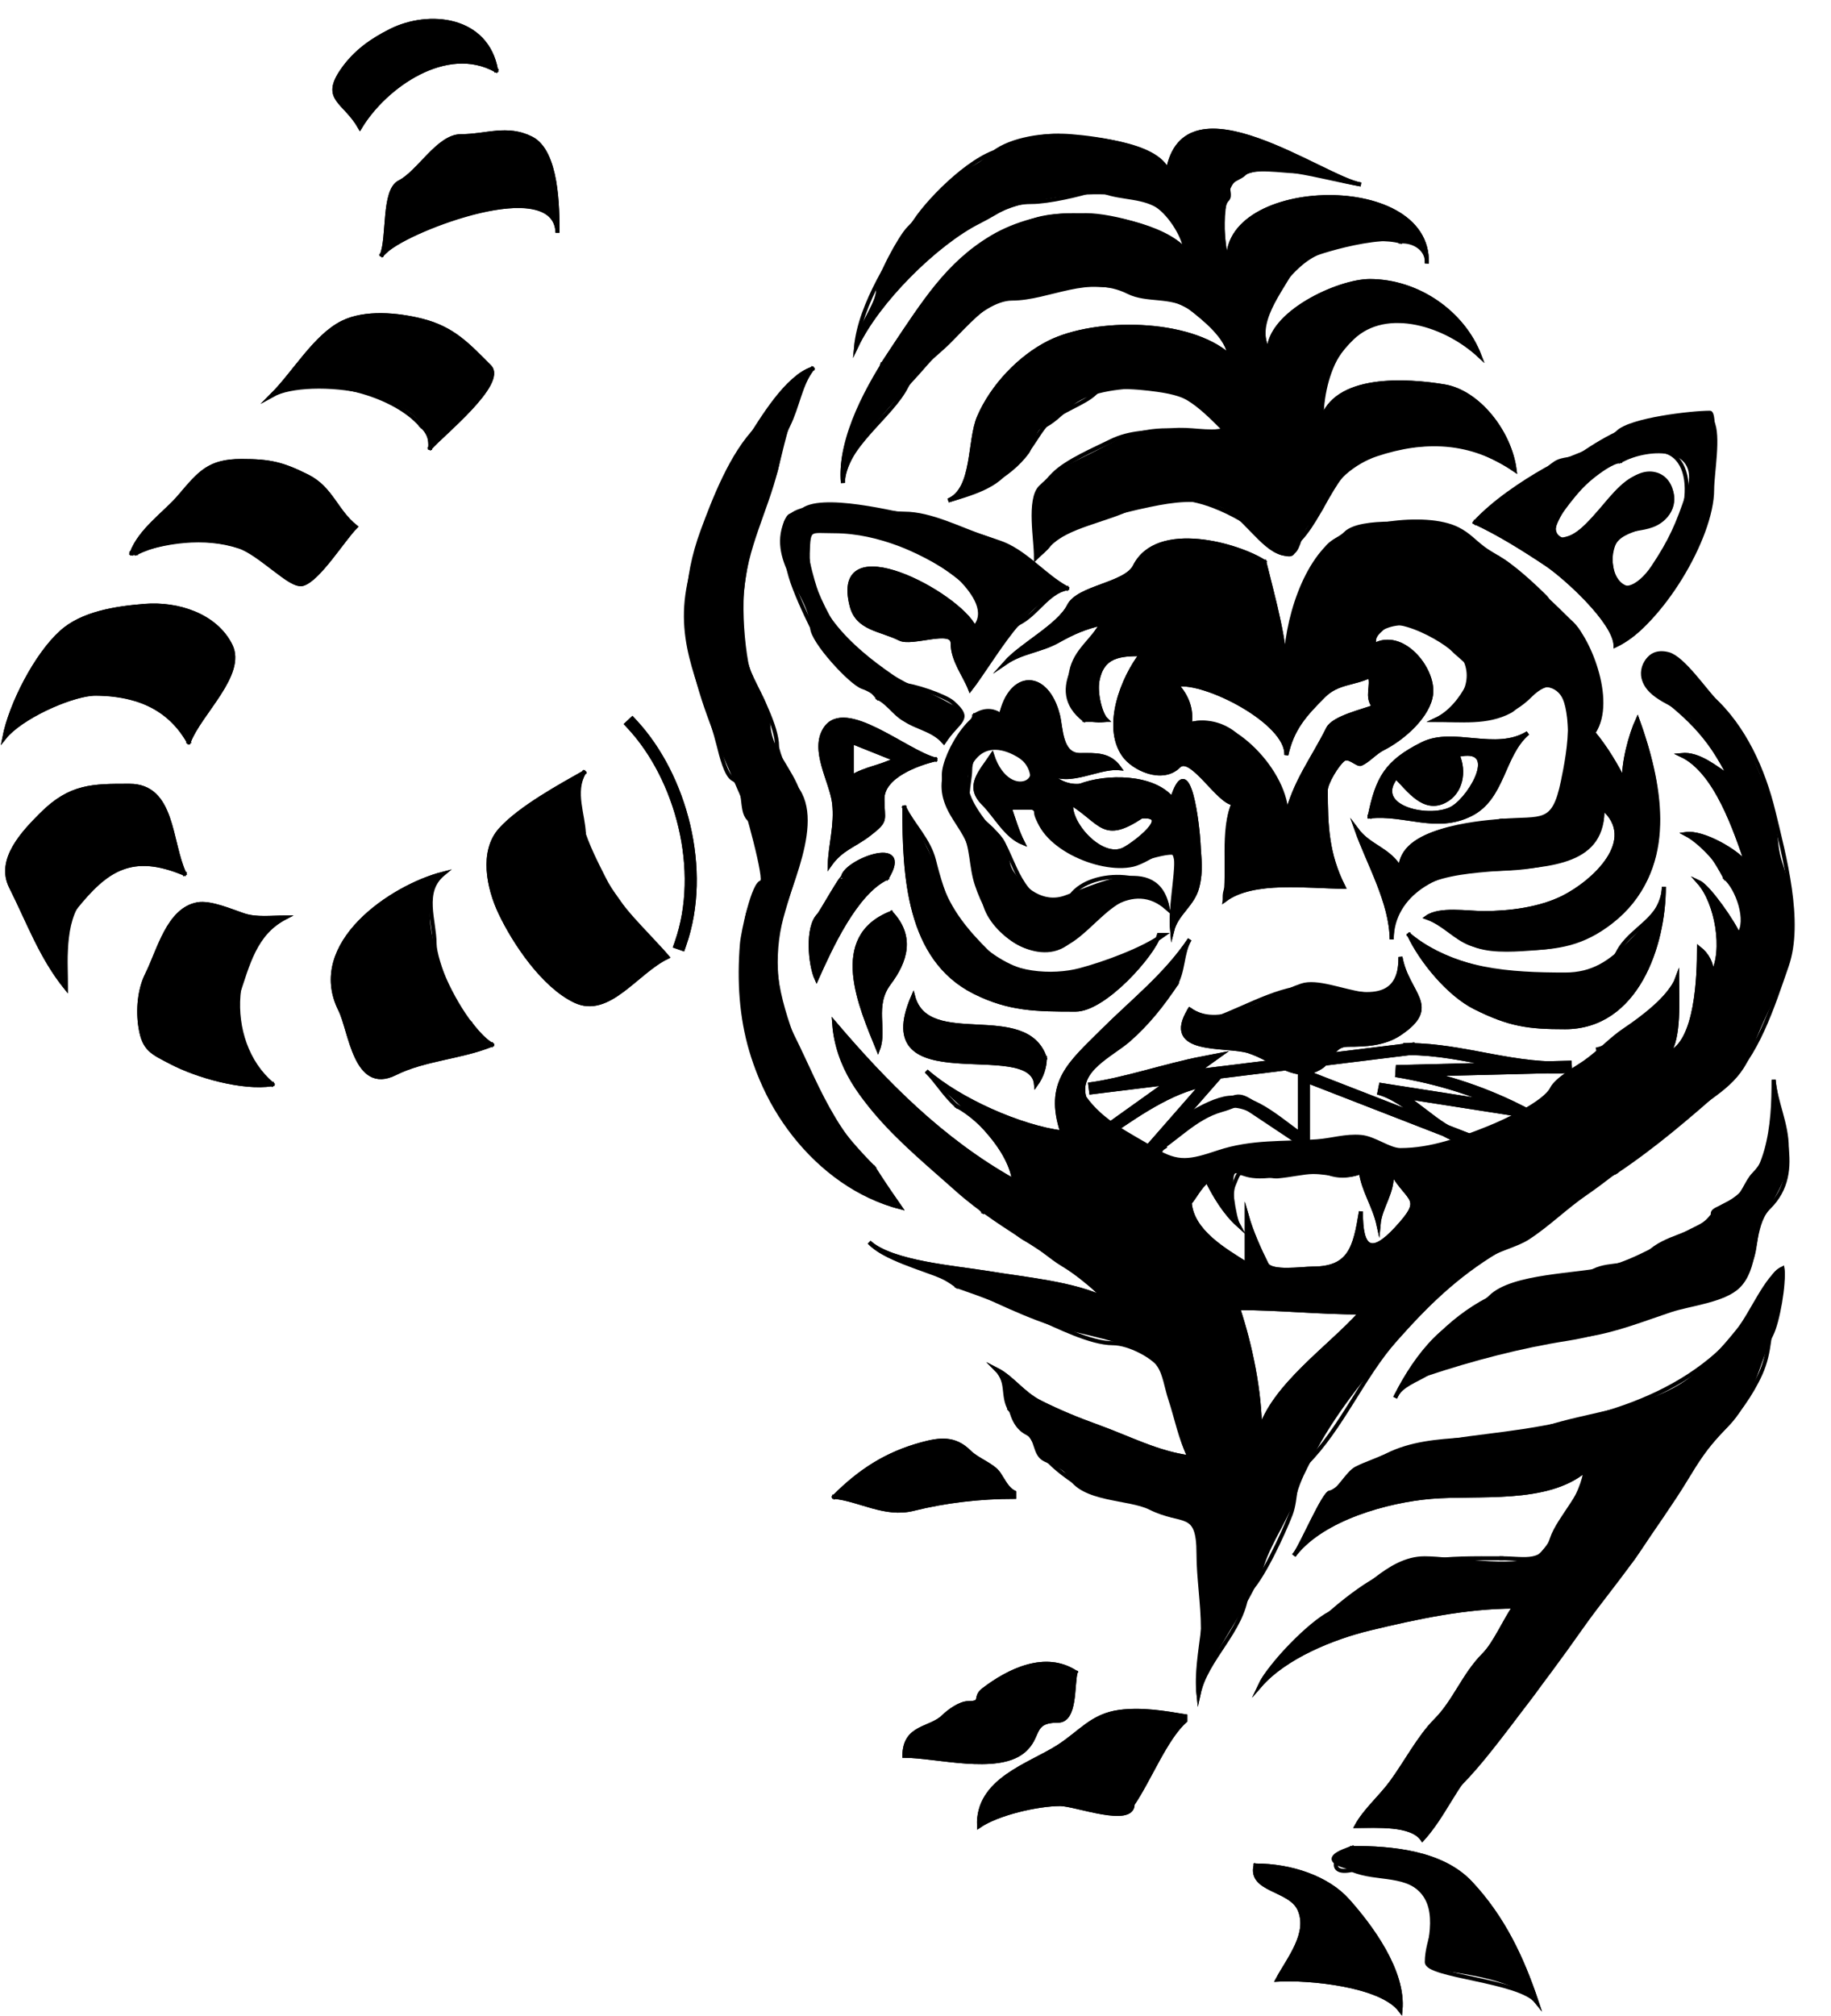 <?xml version="1.0" encoding="UTF-8"?>
<svg viewBox="0 0 382.8 421.18" xmlns="http://www.w3.org/2000/svg">
 <path d="m223.03 122.92c-6.038-3.415-10.232-8.3-16.979-10.546-5.308-1.767-11.412-5.044-16.981-5.044-5.963 0-22.418-3.956-24.781 1.834-3.441 8.433 5.507 15.103 5.507 22.01 0 2.729 8.053 11.548 10.555 12.381 2.821 0.939 5.684 3.843 7.802 5.961 2.48 2.479 6.472 2.514 9.179 5.503 4.172-6.18 5.946-5.007 0-8.254-3.788-2.068-7.599-3.153-11.014-5.503-8.425-5.798-17.75-14.089-17.438-25.678 0.146-5.439 0.345-4.586 5.507-4.586 4.802 0 9.503 1.139 13.767 2.752 5.308 2.008 21.845 10.006 15.603 17.425-3.331-7.115-29.975-21.221-25.7-4.585 1.237 4.813 6.027 4.844 10.096 6.878 2.544 1.271 11.015-2.367 11.015 0.917 0 3.596 2.515 6.639 3.672 9.63 5.085-6.473 11.391-19.129 20.19-21.095" fill-rule="evenodd"/>
 <g fill="none" stroke="#000" stroke-linecap="square" stroke-miterlimit="10" stroke-width=".839">
  <path d="m223.03 122.92c-4.959-2.805-8.794-7.819-14.226-9.629-5.891-1.963-11.085-3.831-16.98-5.045-4.198-0.864-20.625-5.069-24.323-1.375-1.815 1.813-2.079-0.484-3.212 2.292-0.349 0.854 0 2.753 0 3.668 0 3.982 0.509 6.656 1.836 10.088 1.491 3.855 3.301 7.514 5.048 11.005 2.636 5.268 9.043 7.602 12.39 11.922"/>
  <path d="m183.56 145.84c2.423 1.142 3.981 4.205 6.459 4.824 3.028 0.756 5.183 2 7.309 4.348 3.095-4.585 5.975-4.618 1.836-8.254-1.548-1.36-8.28-3.668-10.556-3.668-2.423 0-7.226-5.673-9.638-6.879-3.141-1.57-6.895-8.951-8.259-12.381-0.719-1.806-3.477-11.147-1.836-12.839 0.904-0.932 6.91 0 8.26 0 8.297 0 18.007 5.216 23.863 10.088"/>
  <path d="m201 121.08c2.725 2.912 5.506 6.818 2.754 10.088-3.331-7.115-29.975-21.221-25.7-4.585 1.237 4.813 6.027 4.844 10.096 6.878 2.544 1.271 11.015-2.367 11.015 0.917 0 3.596 2.515 6.639 3.672 9.63 3.223-4.101 6.141-10.703 10.097-13.756"/>
  <path d="m212.94 130.25c3.772-1.814 5.978-6.417 10.095-7.337"/>
  <path d="m223.03 122.92c-6.038-3.415-10.232-8.3-16.979-10.546-5.308-1.767-11.412-5.044-16.981-5.044-5.963 0-22.418-3.956-24.781 1.834-3.441 8.433 5.507 15.103 5.507 22.01 0 2.729 8.053 11.548 10.555 12.381 2.821 0.939 5.684 3.843 7.802 5.961 2.48 2.479 6.472 2.514 9.179 5.503 4.172-6.18 5.946-5.007 0-8.254-3.788-2.068-7.599-3.153-11.014-5.503-8.425-5.798-17.75-14.089-17.438-25.678 0.146-5.439 0.345-4.586 5.507-4.586 4.802 0 9.503 1.139 13.767 2.752 5.308 2.008 21.845 10.006 15.603 17.425-3.331-7.115-29.975-21.221-25.7-4.585 1.237 4.813 6.027 4.844 10.096 6.878 2.544 1.271 11.015-2.367 11.015 0.917 0 3.596 2.515 6.639 3.672 9.63 5.085-6.473 11.391-19.129 20.19-21.095"/>
 </g>
 <path d="m308.39 109.16c4.864 2.241 10.054 5.473 14.889 8.695 3.955 2.636 14.349 12.063 14.481 16.984 9.18-4.344 14.566-17.175 18.816-25.679 1.045-2.093 2.428-22.927 0.917-22.927-3.859 0-16.613 1.466-19.274 4.126-3.982 3.982-10.507 5.171-15.145 7.795-4.72 2.671-11.007 6.859-14.684 11.006m30.288-12.84c6.262-3.334 17.696-3.507 14.227 6.878-2.111 6.321-3.605 9.758-7.326 15.335-2.768 4.15-7.631 7.178-8.737-0.204-1.162-7.757 4.99-7.078 10.098-9.629 3.873-1.936 3.347-8.597-0.918-9.63-4.511-1.092-8.376 4.701-11.015 7.337-1.983 1.981-4.216 5.073-6.883 5.961-5.76 1.918-2.875-3.875-1.377-5.961 2.378-3.313 7.645-9.695 11.931-10.087" fill-rule="evenodd"/>
 <g fill="none" stroke="#000" stroke-linecap="square" stroke-miterlimit="10" stroke-width=".839">
  <path d="m308.39 109.16c4.864 2.241 10.054 5.473 14.889 8.695 3.955 2.636 14.349 12.063 14.481 16.984 9.257-4.38 20.192-22.444 20.192-32.558 0-3.354 1.499-11.293 0-14.215-1.027-2.003-5.81-1.772-9.178 0"/>
  <path d="m348.78 88.066c-6.895-0.101-12.57 3.176-18.152 6.895-1.927 1.284-3.82 0.71-5.508 1.834-2.029 1.351-3.51 3.256-5.507 4.586-3.993 2.659-7.874 4.007-11.218 7.778"/>
  <path d="m308.39 109.16c4.864 2.241 10.054 5.473 14.889 8.695 3.955 2.636 14.349 12.063 14.481 16.984 9.18-4.344 14.566-17.175 18.816-25.679 1.045-2.093 2.428-22.927 0.917-22.927-3.859 0-16.613 1.466-19.274 4.126-3.982 3.982-10.507 5.171-15.145 7.795-4.72 2.671-11.007 6.859-14.684 11.006"/>
  <path d="m338.68 96.32c14.813-7.888 16.662 6.418 11.014 16.508-1.791 3.2-5.438 10.649-9.178 10.088-2.856-0.429-4.203-4.186-3.673-7.336 1.209-7.179 6.95-3.418 11.016-7.337 2.659-2.564 2.317-6.558-0.919-8.254-8.022-4.204-12.782 11.555-20.191 12.84"/>
  <path d="m326.75 112.83c-7.037-2.481 7.733-16.124 11.932-16.508"/>
  <path d="m338.68 96.32c6.262-3.334 17.696-3.507 14.227 6.878-2.111 6.321-3.605 9.758-7.326 15.335-2.768 4.15-7.631 7.178-8.737-0.204-1.162-7.757 4.99-7.078 10.098-9.629 3.873-1.936 3.347-8.597-0.918-9.63-4.511-1.092-8.376 4.701-11.015 7.337-1.983 1.981-4.216 5.073-6.883 5.961-5.76 1.918-2.875-3.875-1.377-5.961 2.378-3.313 7.645-9.695 11.931-10.087"/>
 </g>
 <path d="m264.33 117.41c-5.392-3.504-22.386-8.454-27.076 0.917-1.928 3.852-11.801 4.324-13.769 8.254-2.101 4.195-9.949 8.135-13.308 11.922 3.468-2.375 7.378-2.546 11.013-4.585 3.27-1.834 5.64-2.83 9.18-3.668-2.02 3.707-5.519 5.629-6.426 10.088-1.128 5.543 1.047 11.104 7.344 10.088-1.224-1.133-2.349-5.583-1.836-8.254 1.004-5.229 4.653-5.502 9.179-5.502-3.82 4.917-7.915 15.016-3.672 21.093 1.963 2.811 8.038 5.722 11.473 2.293 2.587-2.582 8.325 7.647 11.474 7.795-2.526 5.82-0.795 14.033-1.836 20.176 5.887-4.446 17.521-2.751 24.782-2.751-3.444-6.827-3.672-12.724-3.672-20.176 0-1.511 2.36-5.433 3.672-6.42 1.162-0.875 2.923 1.238 3.672 0.917 1.478-0.632 2.976-2.405 4.589-3.21 4.233-2.113 9.652-6.919 10.095-11.464 0.515-5.293-6.083-13.352-11.93-10.088-0.821-9.885 13.919-1.728 16.52 0.917 2.267 2.304 5.189 3.388 3.213 7.337-1.474 2.944-3.883 5.937-6.884 7.337 5.298 0 10.798 0.744 15.604-1.835 1.7-0.913 5.224-5.502 6.883-5.502 8.24 0 5.293 14.545 4.131 20.176-1.919 9.301-4.274 7.564-12.851 8.254-5.482 0.441-21.124 1.888-21.109 10.088-2.391-4.222-6.481-4.622-9.18-8.253 2.489 7.042 7.282 15.176 7.344 22.927 0.268-25.569 44.857-4.544 44.056-27.513 7.937 6.734-1.906 15.628-8.226 18.783-4.872 2.433-11.22 3.227-16.556 3.227-3.519 0-9.22-1.017-11.932 0.917 3.517 1.266 5.837 4.241 9.178 5.502 3.567 1.347 7.241 0.918 11.016 0.918 7.32 0 12.502-0.954 18.354-5.503 13.247-10.295 10.765-27.637 5.509-42.187-1.387 3.008-3.106 9.202-2.755 12.839-1.899-3.632-3.7-6.732-6.424-10.088-0.522 1.209-0.082 0.197-0.917 0.917 5.729-5.559 0.551-19.624-3.672-23.844-3.912-3.91-8.314-8.056-12.85-11.922-1.903-1.623-3.865-2.458-5.509-3.669-2.05-1.511-3.154-2.953-5.507-4.126-6.788-3.387-22.531-0.867-27.076 3.668-6.532 6.518-9.74 20.107-8.72 28.889 0.001-8.889-2.627-17.617-4.588-25.679m-18.357 25.679c5.879-1.083 23.325 7.853 22.946 14.673 1.211-5.521 3.845-8.423 7.802-12.38 2.889-2.888 6.344-2.508 9.638-4.127 0.755 1.995-0.833 4.296 0.919 6.42-2.232 0.897-8.477 2.264-9.639 4.586-3.28 6.554-6.862 10.917-8.72 18.342 0.359-9.006-11.79-21.861-20.192-19.259 0.505-3.138-0.648-5.992-2.754-8.255" fill-rule="evenodd"/>
 <g fill="none" stroke="#000" stroke-linecap="square" stroke-miterlimit="10" stroke-width=".839">
  <path d="m264.33 117.41c-5.392-3.504-22.386-8.454-27.076 0.917-1.928 3.852-11.801 4.324-13.769 8.254-2.101 4.195-9.949 8.135-13.308 11.922 3.468-2.375 7.378-2.546 11.013-4.585 3.27-1.834 5.64-2.83 9.18-3.668-2.935 5.387-12.091 13.667-3.672 20.176"/>
  <path d="m226.7 150.43h4.59c-1.224-1.133-2.349-5.583-1.836-8.254 1.004-5.229 4.653-5.502 9.179-5.502-3.82 4.917-7.915 15.016-3.672 21.093 1.963 2.811 8.038 5.722 11.473 2.293 2.587-2.582 8.325 7.647 11.474 7.795-2.074 4.778-0.919 11.379-0.919 16.508"/>
  <path d="m256.99 184.36c-0.676 1.243-1.09 2.25-0.917 3.668 5.887-4.446 17.521-2.751 24.782-2.751-3.444-6.827-3.672-12.724-3.672-20.176 0-1.511 2.36-5.433 3.672-6.42 1.162-0.875 2.923 1.238 3.672 0.917 1.478-0.632 2.976-2.405 4.589-3.21 4.233-2.113 9.652-6.919 10.095-11.464 0.515-5.293-6.083-13.352-11.93-10.088-0.268-1.819 0.54-2.496 1.834-3.668"/>
  <path d="m289.12 131.17c5.508-2.729 13.369 0.795 16.522 5.502 3.411 5.092 0.292 11.05-5.508 13.757 7.44 0 14.146 0.539 19.734-5.044 3.747-3.744 6.64-2.887 7.802 2.292 1.195 5.331 0.935 17.79-2.754 22.011-2.053 2.349-7.137 1.834-11.015 1.834"/>
  <path d="m313.9 171.52c-5.458 0.908-21.125 1.555-21.109 10.088-2.391-4.222-6.481-4.622-9.18-8.253 2.489 7.042 7.282 15.176 7.344 22.927 0.102-9.677 10.023-14.673 18.356-14.673 8.563 0 16.456-0.389 22.947-5.502"/>
  <path d="m332.26 176.11c2.163-1.994 2.855-4.375 2.752-7.337 7.937 6.734-1.906 15.628-8.226 18.783-4.872 2.433-11.22 3.227-16.556 3.227-3.519 0-9.22-1.017-11.932 0.917 4.016 1.445 6.543 4.624 10.555 5.961 3.572 1.191 8.628 0.729 12.393 0.459 8.188-0.587 12.03-3.2 18.354-8.254"/>
  <path d="m339.6 189.86c10.507-10.492 7.454-26.425 2.755-39.436-1.387 3.008-3.106 9.202-2.755 12.839-1.899-3.632-3.7-6.732-6.424-10.088-0.522 1.209-0.082 0.197-0.917 0.917 4.725-4.584 1.063-15.238-0.918-19.258-0.924-1.875-0.948-2.781-2.754-4.586-1.072-1.072-2.748-0.911-3.672-1.834-0.923-0.922-0.765-2.598-1.836-3.668-2.172-2.171-7.148-6.861-10.097-8.254"/>
  <path d="m312.98 116.5c-3.987-0.6-6.564-5.758-11.932-6.419-4.187-0.516-16.61-1.746-19.733 1.375-1.519 1.518-3.271 1.487-4.59 4.127-1.233 2.469-2.941 4.739-4.13 7.337-2.608 5.701-4.405 13.866-3.672 20.177 0-8.889-2.628-17.617-4.589-25.679"/>
  <path d="m264.33 117.41c-5.392-3.504-22.386-8.454-27.076 0.917-1.928 3.852-11.801 4.324-13.769 8.254-2.101 4.195-9.949 8.135-13.308 11.922 3.468-2.375 7.378-2.546 11.013-4.585 3.27-1.834 5.64-2.83 9.18-3.668-2.02 3.707-5.519 5.629-6.426 10.088-1.128 5.543 1.047 11.104 7.344 10.088-1.224-1.133-2.349-5.583-1.836-8.254 1.004-5.229 4.653-5.502 9.179-5.502-3.82 4.917-7.915 15.016-3.672 21.093 1.963 2.811 8.038 5.722 11.473 2.293 2.587-2.582 8.325 7.647 11.474 7.795-2.526 5.82-0.795 14.033-1.836 20.176 5.887-4.446 17.521-2.751 24.782-2.751-3.444-6.827-3.672-12.724-3.672-20.176 0-1.511 2.36-5.433 3.672-6.42 1.162-0.875 2.923 1.238 3.672 0.917 1.478-0.632 2.976-2.405 4.589-3.21 4.233-2.113 9.652-6.919 10.095-11.464 0.515-5.293-6.083-13.352-11.93-10.088-0.821-9.885 13.919-1.728 16.52 0.917 2.267 2.304 5.189 3.388 3.213 7.337-1.474 2.944-3.883 5.937-6.884 7.337 5.298 0 10.798 0.744 15.604-1.835 1.7-0.913 5.224-5.502 6.883-5.502 8.24 0 5.293 14.545 4.131 20.176-1.919 9.301-4.274 7.564-12.851 8.254-5.482 0.441-21.124 1.888-21.109 10.088-2.391-4.222-6.481-4.622-9.18-8.253 2.489 7.042 7.282 15.176 7.344 22.927 0.268-25.569 44.857-4.544 44.056-27.513 7.937 6.734-1.906 15.628-8.226 18.783-4.872 2.433-11.22 3.227-16.556 3.227-3.519 0-9.22-1.017-11.932 0.917 3.517 1.266 5.837 4.241 9.178 5.502 3.567 1.347 7.241 0.918 11.016 0.918 7.32 0 12.502-0.954 18.354-5.503 13.247-10.295 10.765-27.637 5.509-42.187-1.387 3.008-3.106 9.202-2.755 12.839-1.899-3.632-3.7-6.732-6.424-10.088-0.522 1.209-0.082 0.197-0.917 0.917 5.729-5.559 0.551-19.624-3.672-23.844-3.912-3.91-8.314-8.056-12.85-11.922-1.903-1.623-3.865-2.458-5.509-3.669-2.05-1.511-3.154-2.953-5.507-4.126-6.788-3.387-22.531-0.867-27.076 3.668-6.532 6.518-9.74 20.107-8.72 28.889 0.001-8.889-2.627-17.617-4.588-25.679"/>
  <path d="m245.98 143.09c5.879-1.083 23.325 7.853 22.946 14.673 1.211-5.521 3.845-8.423 7.802-12.38 2.889-2.888 6.344-2.508 9.638-4.127 0.755 1.995-0.833 4.296 0.919 6.42-2.232 0.897-8.477 2.264-9.639 4.586-3.28 6.554-6.862 10.917-8.72 18.342 0.197-4.952-4.952-13.346-9.179-15.59"/>
  <path d="m259.74 155.02c-2.769-3.529-7.417-4.782-11.014-3.668 0.506-3.136-0.647-5.991-2.754-8.254"/>
  <path d="m245.98 143.09c5.879-1.083 23.325 7.853 22.946 14.673 1.211-5.521 3.845-8.423 7.802-12.38 2.889-2.888 6.344-2.508 9.638-4.127 0.755 1.995-0.833 4.296 0.919 6.42-2.232 0.897-8.477 2.264-9.639 4.586-3.28 6.554-6.862 10.917-8.72 18.342 0.359-9.006-11.79-21.861-20.192-19.259 0.505-3.138-0.648-5.992-2.754-8.255"/>
 </g>
 <path d="m286.36 170.6c1.621-7.986 3.48-11.371 11.015-15.132 6.503-3.247 15.284 1.865 22.028-2.293-5.334 4.542-5.075 13.543-11.933 16.966-7.253 3.622-13.678-0.36-21.11 0.459m5.508-8.253c-5.233 6.601 7.543 9.192 11.931 6.42 4.034-2.549 9.853-13.108 0.918-11.006 1.552 3.414 0.773 7.868-2.753 9.63-4.322 2.16-7.406-2.355-10.096-5.044" fill-rule="evenodd"/>
 <g fill="none" stroke="#000" stroke-linecap="square" stroke-miterlimit="10" stroke-width=".839">
  <path d="m286.36 170.6c1.621-7.986 3.48-11.371 11.015-15.132 6.503-3.247 15.284 1.865 22.028-2.293-5.334 4.542-5.075 13.543-11.933 16.966-7.253 3.622-13.678-0.36-21.11 0.459"/>
  <path d="m286.36 170.6c1.621-7.986 3.48-11.371 11.015-15.132 6.503-3.247 15.284 1.865 22.028-2.293-5.334 4.542-5.075 13.543-11.933 16.966-7.253 3.622-13.678-0.36-21.11 0.459"/>
  <path d="m291.87 162.35c-5.233 6.601 7.543 9.192 11.931 6.42 4.034-2.549 9.853-13.108 0.918-11.006 1.552 3.414 0.773 7.868-2.753 9.63-4.322 2.16-7.406-2.355-10.096-5.044"/>
  <path d="m291.87 162.35c-5.233 6.601 7.543 9.192 11.931 6.42 4.034-2.549 9.853-13.108 0.918-11.006 1.552 3.414 0.773 7.868-2.753 9.63-4.322 2.16-7.406-2.355-10.096-5.044"/>
 </g>
 <path d="m225.78 164.19c5.397-2.096 15.288-2.168 19.275 2.751 3.579-11.365 5.387 6.429 5.508 9.171 0.144 3.263 0.639 5.703-0.238 9.205-0.936 3.739-4.355 5.499-5.27 9.137-0.441-4.888 0.917-10.482 0.917-15.591 0-2.321-9.717 1.961-12.85 1.834-6.32-0.256-8.083-2.631-13.054-5.944-1.257-0.837-3.468-3.545-3.468-5.061 0-1.656-3.9-0.917-5.507-0.917 0.834 2.495 1.569 4.985 2.754 7.337-3.586-1.45-5.594-5.589-8.261-8.254-3.615-3.615-0.555-6.506 1.837-10.089 3.666 11.006 13.995 4.237 4.589-0.458-3.473-1.733-6.99-1.601-9.179 2.293-2.504 4.456 0.537 8.948 2.753 11.922 1.249 1.676 3.178 2.681 4.131 4.585 0.983 1.965 0.515 4.211 1.853 6.216 2.429 3.638 6.414 6.774 10.996 5.247 5.568-1.855 19.515-9.499 21.57 2.294-9.647-8.573-15.263 5.386-22.487 7.795-9.14 3.047-14.881-5.18-17.439-12.839-1.294-3.875-0.844-7.653-2.754-11.465-2.284-4.56-4.13-6.694-4.13-11.463 0-4.402 6.883-16.357 11.933-12.381 2.042-9.295 9.614-9.295 11.931 0 0.653 2.62 0.472 8.253 4.59 8.253 3.281 0 6.114-0.283 8.261 2.752-4.912-0.465-11.708 4.397-15.604 0 1.72 2.398 4.371 3.951 7.343 3.67m12.851 6.419c-8 5.309-8.275 1.229-14.687-2.751-0.563 4.292 6.385 11.94 11.015 9.629 2.157-1.076 10.394-7.361 3.672-6.878" fill-rule="evenodd"/>
 <g fill="none" stroke="#000" stroke-linecap="square" stroke-miterlimit="10" stroke-width=".839">
  <path d="m225.78 164.19c5.397-2.096 15.288-2.168 19.275 2.751 3.579-11.365 5.387 6.429 5.508 9.171 0.144 3.263 0.639 5.703-0.238 9.205-0.936 3.739-4.355 5.499-5.27 9.137-0.382-4.236 0.917-8.882 0.917-13.298 0-7.193-5.074-1.395-9.178-0.459-6.893 1.573-19.964-4.021-20.193-11.922"/>
  <path d="m216.6 168.77h-5.507c0.834 2.495 1.569 4.985 2.754 7.337-3.586-1.45-5.594-5.589-8.261-8.254-3.615-3.615-0.555-6.506 1.837-10.089 1.148 3.45 1.266 6.264 5.507 6.42 3.945 0.146 3.295-0.385 2.752-2.751-1.354-5.899-12.849-7.917-12.849-0.458 0 2.269-1.637 7.622 0.714 9.188 2.689 1.792 5.174 3.95 6.629 6.861 2.53 5.065 5.084 14.852 13.767 10.087"/>
  <path d="m223.95 187.11c4.187-5.709 18.77-5.419 20.193 2.752-7.474-6.641-15.182 1.413-20.193 6.419-5.869 5.863-15.849-0.738-17.897-6.878-1.404-4.209-1.919-8.222-3.212-12.381-1.125-3.619-3.849-6.033-5.049-9.63-2.33-6.982 3.635-11.724 5.966-17.883"/>
  <path d="m203.76 149.51c1.867-1.251 3.842-1.312 5.508 0 2.042-9.295 9.614-9.295 11.931 0 0.653 2.62 0.472 8.253 4.59 8.253 3.281 0 6.114-0.283 8.261 2.752-4.912-0.465-11.708 4.397-15.604 0 1.72 2.396 4.37 3.949 7.343 3.668"/>
  <path d="m225.78 164.19c5.397-2.096 15.288-2.168 19.275 2.751 3.579-11.365 5.387 6.429 5.508 9.171 0.144 3.263 0.639 5.703-0.238 9.205-0.936 3.739-4.355 5.499-5.27 9.137-0.441-4.888 0.917-10.482 0.917-15.591 0-2.321-9.717 1.961-12.85 1.834-6.32-0.256-8.083-2.631-13.054-5.944-1.257-0.837-3.468-3.545-3.468-5.061 0-1.656-3.9-0.917-5.507-0.917 0.834 2.495 1.569 4.985 2.754 7.337-3.586-1.45-5.594-5.589-8.261-8.254-3.615-3.615-0.555-6.506 1.837-10.089 3.666 11.006 13.995 4.237 4.589-0.458-3.473-1.733-6.99-1.601-9.179 2.293-2.504 4.456 0.537 8.948 2.753 11.922 1.249 1.676 3.178 2.681 4.131 4.585 0.983 1.965 0.515 4.211 1.853 6.216 2.429 3.638 6.414 6.774 10.996 5.247 5.568-1.855 19.515-9.499 21.57 2.294-9.647-8.573-15.263 5.386-22.487 7.795-9.14 3.047-14.881-5.18-17.439-12.839-1.294-3.875-0.844-7.653-2.754-11.465-2.284-4.56-4.13-6.694-4.13-11.463 0-4.402 6.883-16.357 11.933-12.381 2.042-9.295 9.614-9.295 11.931 0 0.653 2.62 0.472 8.253 4.59 8.253 3.281 0 6.114-0.283 8.261 2.752-4.912-0.465-11.708 4.397-15.604 0 1.72 2.398 4.371 3.951 7.343 3.67"/>
  <path d="m238.64 170.6c-8 5.309-8.275 1.229-14.687-2.751-0.563 4.292 6.385 11.94 11.015 9.629 2.157-1.076 10.394-7.361 3.672-6.878"/>
  <path d="m238.64 170.6c-8 5.309-8.275 1.229-14.687-2.751-0.563 4.292 6.385 11.94 11.015 9.629 2.157-1.076 10.394-7.361 3.672-6.878"/>
 </g>
 <path d="m219.36 113.75c4.237-4.351 14.282-6.833 21.111-8.254 4.662-0.97 10.037-1.752 14.686 0 4.681 1.764 8.634 9.038 12.85 10.088 2.86 0.713 3.093-1.02 4.13-4.127 0.802-2.402 3.625-3.528 4.589-6.42 1.563-4.689 6.408-8.554 11.014-10.088 9.987-3.327 19.747-3.088 28.913 3.21-1.036-7.906-7.61-16.243-14.687-17.424-7.661-1.279-23.07-2.385-25.698 7.336 0-7.191 1.167-12.358 6.425-17.425 7.207-6.946 19.754-2.704 26.617 3.668-3.467-9.026-12.926-15.59-22.945-15.59-6.491 0-21.124 6.679-21.11 14.673-4.406-6.869 4.861-18.737 10.554-20.635 4.053-1.351 23.136-6.817 22.488 2.293 0.782-19.66-44.793-17.586-41.305 0.917-1.735-3.72-2.157-15.338 0.919-18.341 5.73-5.594 20.093-0.187 26.618 0.917-7.526-1.122-36.879-22.848-40.386-2.752-2.298-6.017-16.603-6.903-22.029-7.336-4.53-0.361-11.879 0.87-15.144 4.126-2.738 2.733-6.018 3.263-8.72 5.961-2.873 2.869-5.286 6.199-8.261 9.171-1.75 1.749-6.425 10.321-6.425 12.84 0 3.242-4.226 7.958-4.589 11.921 5.719-12.106 22.106-27.123 34.879-30.264 9.827-2.417 32.62-5.698 33.961 10.088-4.469-5.234-16.803-7.337-23.406-7.337-5.638 0-11.989 1.624-16.979 4.585-9.354 5.552-14.335 13.689-20.636 23.131-5.004 7.499-11.447 18.721-10.572 28.227 0.059-6.951 11.092-17.881 15.603-22.928 4.131-4.622 13.031-15.591 19.734-15.591 7.7 0 16.076-5.499 24.322-1.375 3.94 1.97 8.991 0.513 12.85 3.21 2.97 2.076 8.167 6.631 8.26 10.088-8.419-7.466-28.015-7.554-37.631-2.751-6.123 3.058-11.89 9.098-14.685 15.591-2.142 4.974-0.901 15.182-6.426 17.425 5.975-1.813 12.652-4.838 16.522-10.088 0.904-1.227 1.507-5.502 3.211-5.502 1.285 0 4.524-3.146 5.507-4.127 3.371-3.366 10.773-4.144 15.146-4.126 8.277 0.033 11.837 3.572 17.438 9.17-3.571 0.69-8.32 0-11.933 0-6.324 0-9.49 1.88-14.685 4.586-4.614 2.403-8.143 3.552-11.933 7.337-2.535 2.531-0.918 11.114-0.918 14.673 0.894-0.891 2.033-1.726 2.756-2.751" fill-rule="evenodd"/>
 <g fill="none" stroke="#000" stroke-linecap="square" stroke-miterlimit="10" stroke-width=".839">
  <path d="m219.36 113.75c3.791-3.893 11.805-4.982 17.439-7.795 9.032-4.509 18.432-0.41 25.903 4.568 1.583 1.054 3.547 4.624 5.304 5.062 3.386 0.844 1.492-0.45 3.671-2.751 3.047-3.22 5.12-8.133 7.785-12.126 5.23-7.84 16.945-8.049 25.257-8.049"/>
  <path d="m304.72 92.652c3.901 1.122 8.691 3.274 11.933 5.502-1.036-7.906-7.61-16.243-14.687-17.424-7.661-1.279-23.07-2.385-25.698 7.336 0-10.062 4.51-21.605 16.521-21.093"/>
  <path d="m292.79 66.973c5.722-0.227 12.469 3.575 16.521 7.336-3.467-9.026-12.926-15.59-22.945-15.59-6.491 0-21.124 6.679-21.11 14.673-3.602-5.614 2.708-12.756 5.048-17.425 2.537-5.064 17.383-7.038 22.487-5.503"/>
  <path d="m292.79 50.465c2.839-0.214 5.717 1.633 5.507 4.586 0.782-19.66-44.793-17.586-41.305 0.917-0.991-2.125-2.426-12.247-0.459-14.214 0.953-0.953-0.198-2.266 0.459-3.21 0.807-1.159 2.258-1.338 3.213-2.293 1.596-1.593 8.351-0.459 10.557-0.459"/>
  <path d="m270.76 35.791c4.715 0.723 9.224 1.983 13.768 2.752-7.526-1.122-36.879-22.848-40.386-2.752-2.044-5.352-15.306-6.942-20.193-7.336-4.983-0.401-9.418 0.317-13.767 2.75"/>
  <path d="m210.18 31.206c-6.171 0.671-15.522 9.966-18.8 14.878-4.798 7.191-11.59 17.468-12.408 26.391 4.48-9.485 16.754-21.664 25.7-26.137 4.34-2.17 6.069-4.127 11.015-4.127 3.465 0 10.257-1.523 13.768-2.752"/>
  <path d="m229.46 39.459c3.552 1.984 8.2 1.346 11.933 3.21 2.734 1.366 6.158 6.487 6.425 9.629-3.615-4.234-15.402-7.337-20.652-7.337-3.743 0-7.237-0.061-10.556 0.917-16.169 4.764-23.041 16.648-32.125 30.265"/>
  <path d="m184.48 76.145c-0.481 4.326-4.079 9.067-5.966 12.839-1.733 3.463-2.65 8.044-2.293 11.923 0.063-7.5 10.115-13.798 13.308-20.177 1.742-3.48 6.29-6.765 8.72-9.171 2.429-2.405 6.395-6.89 9.18-8.254 10.698-5.241 30.571-5.261 41.302 0.917"/>
  <path d="m248.73 64.222c2.968 2.323 8.161 6.431 8.26 10.088-8.419-7.466-28.015-7.554-37.631-2.751-6.123 3.058-11.89 9.098-14.685 15.591-2.142 4.974-0.901 15.182-6.426 17.425 4.108-1.247 10.84-2.943 12.85-7.336"/>
  <path d="m211.1 97.238c3.73-1.413 5.512-6.424 7.802-8.712 2.79-2.789 7.836-4.161 10.097-6.42 2.185-2.184 11.631-0.893 14.226-0.459 6.671 1.115 8.107 3.513 12.851 8.253-3.746 0.724-7.172-0.4-11.014 0-4.43 0.461-8.735 0.236-12.851 2.293-3.389 1.695-9.143 4.089-11.932 6.878-4.105 4.103-3.672 6.082-3.672 11.922"/>
  <path d="m216.6 110.99v5.503c0.892-0.89 2.03-1.725 2.754-2.751"/>
  <path d="m219.36 113.75c4.237-4.351 14.282-6.833 21.111-8.254 4.662-0.97 10.037-1.752 14.686 0 4.681 1.764 8.634 9.038 12.85 10.088 2.86 0.713 3.093-1.02 4.13-4.127 0.802-2.402 3.625-3.528 4.589-6.42 1.563-4.689 6.408-8.554 11.014-10.088 9.987-3.327 19.747-3.088 28.913 3.21-1.036-7.906-7.61-16.243-14.687-17.424-7.661-1.279-23.07-2.385-25.698 7.336 0-7.191 1.167-12.358 6.425-17.425 7.207-6.946 19.754-2.704 26.617 3.668-3.467-9.026-12.926-15.59-22.945-15.59-6.491 0-21.124 6.679-21.11 14.673-4.406-6.869 4.861-18.737 10.554-20.635 4.053-1.351 23.136-6.817 22.488 2.293 0.782-19.66-44.793-17.586-41.305 0.917-1.735-3.72-2.157-15.338 0.919-18.341 5.73-5.594 20.093-0.187 26.618 0.917-7.526-1.122-36.879-22.848-40.386-2.752-2.298-6.017-16.603-6.903-22.029-7.336-4.53-0.361-11.879 0.87-15.144 4.126-2.738 2.733-6.018 3.263-8.72 5.961-2.873 2.869-5.286 6.199-8.261 9.171-1.75 1.749-6.425 10.321-6.425 12.84 0 3.242-4.226 7.958-4.589 11.921 5.719-12.106 22.106-27.123 34.879-30.264 9.827-2.417 32.62-5.698 33.961 10.088-4.469-5.234-16.803-7.337-23.406-7.337-5.638 0-11.989 1.624-16.979 4.585-9.354 5.552-14.335 13.689-20.636 23.131-5.004 7.499-11.447 18.721-10.572 28.227 0.059-6.951 11.092-17.881 15.603-22.928 4.131-4.622 13.031-15.591 19.734-15.591 7.7 0 16.076-5.499 24.322-1.375 3.94 1.97 8.991 0.513 12.85 3.21 2.97 2.076 8.167 6.631 8.26 10.088-8.419-7.466-28.015-7.554-37.631-2.751-6.123 3.058-11.89 9.098-14.685 15.591-2.142 4.974-0.901 15.182-6.426 17.425 5.975-1.813 12.652-4.838 16.522-10.088 0.904-1.227 1.507-5.502 3.211-5.502 1.285 0 4.524-3.146 5.507-4.127 3.371-3.366 10.773-4.144 15.146-4.126 8.277 0.033 11.837 3.572 17.438 9.17-3.571 0.69-8.32 0-11.933 0-6.324 0-9.49 1.88-14.685 4.586-4.614 2.403-8.143 3.552-11.933 7.337-2.535 2.531-0.918 11.114-0.918 14.673 0.894-0.891 2.033-1.726 2.756-2.751"/>
 </g>
 <path d="m169.8 77.061c-5.395 1.847-7.319 8.234-11.473 12.381-5.333 5.325-9.047 14.969-11.474 21.552-7.502 20.347 0.4 36.892 8.261 55.026 0.718 1.655 5.415 18.342 4.13 18.342-1.668 0-3.935 10.473-4.13 12.839-1.302 15.758 2.15 29.895 12.85 41.271 5.383 5.723 12.107 11.703 20.192 13.756-4.315-6.294-9.781-11.731-13.767-18.342-3.54-5.87-5.744-11.479-8.72-17.425-3.711-7.415-4.443-16.763-2.295-24.762 2.242-8.347 6.297-17.026 3.671-25.679-1.618-5.331-6.424-9.366-6.424-15.132 0-4.208-3.842-8.251-4.59-12.381-0.798-4.402-1.214-10.227-0.917-14.674 0.623-9.346 4.941-16.996 7.105-25.644 1.702-6.802 3.566-15.847 7.581-21.128" fill-rule="evenodd"/>
 <g fill="none" stroke="#000" stroke-linecap="square" stroke-miterlimit="10" stroke-width=".839">
  <path d="m169.8 77.061c-5.44 1.862-10.316 10.218-13.768 15.591-5.906 9.193-9.724 18.71-11.932 29.347-2.708 13.043 3.103 21.572 6.188 33.898 0.459 1.834 1.477 6.156 2.991 6.913 2.935 1.465 1.376 6.419 3.212 8.254 1.872 1.871 2.58 8.837 3.213 11.463"/>
  <path d="m159.7 182.53c-0.309 4.152-3.672 5.978-3.672 11.005 0 6.391-0.533 12.813 0 19.259 1.401 16.943 14.827 35.043 32.125 39.436-1.908-2.783-3.744-5.458-5.507-8.253"/>
  <path d="m182.65 243.98c-6.17-6.167-11.766-13.437-14.685-21.094-3.319-8.706-7.38-18.349-5.507-28.43 1.445-7.78 10.441-23.499 3.213-30.723-1.001-1.001-3.213-6.706-3.213-7.796 0-4.128-3.739-10.92-5.507-14.674"/>
  <path d="m156.95 141.26c-4.517-10.419-0.996-24.445 1.598-34.815 0.817-3.266 2.876-5.079 3.671-8.254 0.783-3.131 1.021-6.188 2.533-9.206 2.044-4.083 2.53-8.611 5.048-11.922"/>
  <path d="m169.8 77.061c-5.395 1.847-7.319 8.234-11.473 12.381-5.333 5.325-9.047 14.969-11.474 21.552-7.502 20.347 0.4 36.892 8.261 55.026 0.718 1.655 5.415 18.342 4.13 18.342-1.668 0-3.935 10.473-4.13 12.839-1.302 15.758 2.15 29.895 12.85 41.271 5.383 5.723 12.107 11.703 20.192 13.756-4.315-6.294-9.781-11.731-13.767-18.342-3.54-5.87-5.744-11.479-8.72-17.425-3.711-7.415-4.443-16.763-2.295-24.762 2.242-8.347 6.297-17.026 3.671-25.679-1.618-5.331-6.424-9.366-6.424-15.132 0-4.208-3.842-8.251-4.59-12.381-0.798-4.402-1.214-10.227-0.917-14.674 0.623-9.346 4.941-16.996 7.105-25.644 1.702-6.802 3.566-15.847 7.581-21.128"/>
 </g>
 <path d="m189.07 168.77c0 13.989 0.708 31.537 14.686 38.519 7.229 3.61 12.902 3.668 21.11 3.668 6.086 0 16.311-11.63 17.44-15.591h0.916c-4.258 3.021-12.284 5.975-17.438 7.337-5.786 1.529-14.621 0.976-19.274-3.668-4.388-4.38-7.942-8.517-10.096-14.674-2.016-5.764-4.704-10.366-7.344-15.591" fill-rule="evenodd"/>
 <g fill="none" stroke="#000" stroke-linecap="square" stroke-miterlimit="10" stroke-width=".839">
  <path d="m189.07 168.77c0 13.989 0.708 31.537 14.686 38.519 7.229 3.61 12.902 3.668 21.11 3.668 6.086 0 16.311-11.63 17.44-15.591h0.916c-5.185 3.678-17.399 9.06-23.863 8.254"/>
  <path d="m219.36 203.62c-8.191 0.499-16.774-6.579-20.192-12.839-1.822-3.338-3.011-7.447-3.909-11.04-1.045-4.178-4.383-7.4-6.188-10.971"/>
  <path d="m189.07 168.77c0 13.989 0.708 31.537 14.686 38.519 7.229 3.61 12.902 3.668 21.11 3.668 6.086 0 16.311-11.63 17.44-15.591h0.916c-4.258 3.021-12.284 5.975-17.438 7.337-5.786 1.529-14.621 0.976-19.274-3.668-4.388-4.38-7.942-8.517-10.096-14.674-2.016-5.764-4.704-10.366-7.344-15.591"/>
 </g>
 <path d="m195.5 158.68c-3.624 0.859-11.015 3.473-11.015 8.254 0 4.548 1.078 4.386-2.753 7.336-3.207 2.469-5.857 3.004-8.26 6.419 0.122-4.157 1.44-8.272 0.918-12.839-0.524-4.584-4.796-11.112-1.836-15.591 4.136-6.256 16.842 4.848 22.946 6.421m-8.261 0c-3.06-1.223-6.119-2.445-9.179-3.668v7.336c2.927-1.794 6.214-2.089 9.179-3.668" fill-rule="evenodd"/>
 <g fill="none" stroke="#000" stroke-linecap="square" stroke-miterlimit="10" stroke-width=".839">
  <path d="m195.5 158.68c-3.624 0.859-11.015 3.473-11.015 8.254 0 4.548 1.078 4.386-2.753 7.336-3.207 2.469-5.857 3.004-8.26 6.419 0.122-4.157 1.44-8.272 0.918-12.839-0.524-4.584-4.796-11.112-1.836-15.591 4.136-6.256 16.842 4.848 22.946 6.421"/>
  <path d="m195.5 158.68c-3.624 0.859-11.015 3.473-11.015 8.254 0 4.548 1.078 4.386-2.753 7.336-3.207 2.469-5.857 3.004-8.26 6.419 0.122-4.157 1.44-8.272 0.918-12.839-0.524-4.584-4.796-11.112-1.836-15.591 4.136-6.256 16.842 4.848 22.946 6.421"/>
  <path d="m187.24 158.68c-3.06-1.223-6.119-2.445-9.179-3.668v7.336c2.927-1.794 6.214-2.089 9.179-3.668"/>
  <path d="m187.24 158.68c-3.06-1.223-6.119-2.445-9.179-3.668v7.336c2.927-1.794 6.214-2.089 9.179-3.668"/>
 </g>
 <path d="m185.4 183.44c5.55-9.013-9.178-3.308-9.178 0 0-0.882-4.56 7.308-5.048 7.795-2.53 2.527-1.81 10.325-0.459 13.298 2.828-6.313 8.101-17.993 14.685-21.093" fill-rule="evenodd"/>
 <g fill="none" stroke="#000" stroke-linecap="square" stroke-miterlimit="10" stroke-width=".839">
  <path d="m185.4 183.44c5.55-9.013-9.178-3.308-9.178 0 0-0.882-4.56 7.308-5.048 7.795-2.53 2.527-1.81 10.325-0.459 13.298 2.828-6.313 8.101-17.993 14.685-21.093"/>
  <path d="m185.4 183.44c5.55-9.013-9.178-3.308-9.178 0 0-0.882-4.56 7.308-5.048 7.795-2.53 2.527-1.81 10.325-0.459 13.298 2.828-6.313 8.101-17.993 14.685-21.093"/>
 </g>
 <path d="m294.62 195.37c2.483 5.302 8.189 12.345 13.768 15.133 7.263 3.629 11.19 4.127 18.816 4.127 14.938 0 20.651-17.078 20.651-29.348-0.05 4.623-4.285 8.861-7.343 11.922-3.871 3.875-7.467 6.42-13.309 6.42-11.374-1.5e-5 -23.521-0.675-32.583-8.254" fill-rule="evenodd"/>
 <g fill="none" stroke="#000" stroke-linecap="square" stroke-miterlimit="10" stroke-width=".839">
  <path d="m294.62 195.37c2.483 5.302 8.189 12.345 13.768 15.133 7.263 3.629 11.19 4.127 18.816 4.127 14.938 0 20.651-17.078 20.651-29.348-0.073 6.862-7.046 8.581-9.638 13.757-3.042 6.076-12.361 4.585-17.897 4.585"/>
  <path d="m320.32 203.62c-8.524 0-19.034-2.678-25.7-8.254"/>
  <path d="m294.62 195.37c2.483 5.302 8.189 12.345 13.768 15.133 7.263 3.629 11.19 4.127 18.816 4.127 14.938 0 20.651-17.078 20.651-29.348-0.05 4.623-4.285 8.861-7.343 11.922-3.871 3.875-7.467 6.42-13.309 6.42-11.374-1.5e-5 -23.521-0.675-32.583-8.254"/>
 </g>
 <path d="m248.73 210.96c-5.778 9.364 7.784 7.178 12.391 8.711 5.731 1.908 9.894 6.681 15.146 3.211 2.155-1.424 2.244-4.586 5.541-4.586 3.694 0 7.573-0.177 10.776-2.311 8.635-5.749 1.556-8.248 0.204-16.032 0.145 14.833-14.291 3.843-20.651 5.961-6.768 2.256-16.759 9.712-23.407 5.046" fill-rule="evenodd"/>
 <g fill="none" stroke="#000" stroke-linecap="square" stroke-miterlimit="10" stroke-width=".839">
  <path d="m248.73 210.96c-5.778 9.364 7.784 7.178 12.391 8.711 5.731 1.908 9.894 6.681 15.146 3.211 2.155-1.424 2.244-4.586 5.541-4.586 3.694 0 7.573-0.177 10.776-2.311 8.635-5.749 1.556-8.248 0.204-16.032 0.107 11.056-9.977 7.315-16.521 6.42-7.354-1.006-14.983 3.864-22.028 6.419"/>
  <path d="m254.24 212.79c-2.023-0.14-4.006-0.779-5.508-1.833"/>
  <path d="m248.73 210.96c-5.778 9.364 7.784 7.178 12.391 8.711 5.731 1.908 9.894 6.681 15.146 3.211 2.155-1.424 2.244-4.586 5.541-4.586 3.694 0 7.573-0.177 10.776-2.311 8.635-5.749 1.556-8.248 0.204-16.032 0.145 14.833-14.291 3.843-20.651 5.961-6.768 2.256-16.759 9.712-23.407 5.046"/>
 </g>
 <path d="m291.87 291.66c2.191-4.377 4.896-8.563 8.259-11.922 3.395-3.389 8.685-5.924 11.474-8.713 4.588-4.588 18.336-4.464 24.323-5.961 4.326-1.081 7.681-2.922 11.932-5.044 2.631-1.313 4.831-2.412 7.344-3.669 2.987-1.493 2.518-3.095 5.508-4.585 9.33-4.652 10.096-16.971 10.096-26.138 0.439 4.823 2.753 9.163 2.753 14.216 0 6.578-2.251 8.624-5.048 14.215-2.239 4.476-1.409 11.035-5.048 14.674-3.034 3.034-10.218 3.707-14.227 5.043-5.755 1.918-11.083 4.065-16.979 5.045-3.897 0.647-8.043 0.643-11.933 1.834-6.877 2.107-25.198 4.273-28.454 11.005" fill-rule="evenodd"/>
 <g fill="none" stroke="#000" stroke-linecap="square" stroke-miterlimit="10" stroke-width=".839">
  <path d="m291.87 291.66c4.257-8.503 11.078-15.912 19.273-20.176 7.224-3.758 15.116-2.509 22.029-5.962 3.652-1.824 8.104-0.303 11.472-3.668 3.427-3.423 9.415-3.846 13.31-6.878 0.93-0.724-0.784-1.443 0.918-2.294 1.224-0.611 2.449-1.221 3.673-1.834 1.891-0.947 2.549-3.921 4.129-5.502 3.459-3.458 4.131-8.751 4.131-13.299"/>
  <path d="m370.8 232.05v-6.419c0.782 8.6 6.65 19.04-0.918 26.597-3.695 3.689-2.163 7.99-4.13 11.922-2.95 5.897-4.938 5.612-10.556 7.337-9.354 2.871-18.314 6.821-27.535 8.254-9.651 1.499-19.854 4.161-29.371 7.337"/>
  <path d="m298.3 287.08c-2.236 1.342-5.373 2.409-6.425 4.585"/>
  <path d="m291.87 291.66c2.191-4.377 4.896-8.563 8.259-11.922 3.395-3.389 8.685-5.924 11.474-8.713 4.588-4.588 18.336-4.464 24.323-5.961 4.326-1.081 7.681-2.922 11.932-5.044 2.631-1.313 4.831-2.412 7.344-3.669 2.987-1.493 2.518-3.095 5.508-4.585 9.33-4.652 10.096-16.971 10.096-26.138 0.439 4.823 2.753 9.163 2.753 14.216 0 6.578-2.251 8.624-5.048 14.215-2.239 4.476-1.409 11.035-5.048 14.674-3.034 3.034-10.218 3.707-14.227 5.043-5.755 1.918-11.083 4.065-16.979 5.045-3.897 0.647-8.043 0.643-11.933 1.834-6.877 2.107-25.198 4.273-28.454 11.005"/>
 </g>
 <path d="m270.76 324.68c1.538-2.111 6.069-12.839 7.342-12.839 1.68 0 3.514-4.048 5.508-5.045 2.155-1.077 4.377-1.729 6.424-2.75 9.734-4.859 22.095-2.005 32.585-5.504 9.555-3.188 21.546-3.969 29.829-9.629 4-2.733 8.15-7.415 11.015-11.005 2.805-3.515 5.792-10.966 9.179-12.84 0.439 3.181-0.977 11.123-2.295 13.757-3.277 6.549-3.924 13.554-9.637 19.259-7.656 7.644-11.767 16.263-17.915 25.476-3.66 5.483-8.516 11.204-12.374 16.71-4.111 5.867-8.5 11.723-12.851 17.426-3.79 4.968-8.016 10.762-12.392 15.133-3.52 3.516-4.471 7.882-7.801 11.463-2.283-3.292-9.574-2.75-13.769-2.75 1.788-3.281 5.013-5.986 7.344-9.172 2.966-4.053 5.829-9.497 9.177-12.84 4.031-4.024 5.896-9.552 10.098-13.756 2.32-2.322 4.344-7.104 6.425-10.088-10.238 0-20.558 2.24-30.289 4.584-7.663 1.846-17.696 5.881-22.946 11.923 2.103-4.483 10.509-13.044 14.686-15.132 6.348-3.174 11.953-11.463 19.734-11.463 5.877 0 18.147 2.495 23.406 0 2.732-1.297 10.513-15.173 10.096-18.343-7.979 6.673-22.366 4.683-32.127 5.504-9.173 0.771-22.508 4.469-28.452 11.921" fill-rule="evenodd"/>
 <g fill="none" stroke="#000" stroke-linecap="square" stroke-miterlimit="10" stroke-width=".839">
  <path d="m270.76 324.68c1.538-2.111 6.069-12.839 7.342-12.839 0.984 0 8.659-6.46 11.014-7.337 9.335-3.476 19.237-3.944 29.373-5.503 21.007-3.23 41.168-9.954 51.398-30.265"/>
  <path d="m369.89 268.74c0.511-1.714 1.396-3.138 2.754-3.668 0.444 3.215-1.242 5.362-1.836 8.253-0.994 4.846-0.61 9.01-2.754 13.758-1.93 4.272-4.949 8.427-8.261 11.922-3.133 3.307-5.006 6.217-7.343 10.088-2.853 4.727-6.896 10.339-10.538 15.796-2.222 3.33-5.847 6.469-8.261 10.088-2.434 3.648-4.813 8.561-8.736 10.802"/>
  <path d="m324.91 345.77c-1.029 4.093-4.93 8.758-7.343 11.921-2.508 3.287-5.356 7.185-8.261 10.089-5.188 5.188-7.338 11.566-11.932 16.507-2.283-3.292-9.574-2.75-13.769-2.75 1.788-3.281 5.013-5.986 7.344-9.172 2.966-4.053 5.829-9.497 9.177-12.84 4.031-4.024 5.896-9.552 10.098-13.756 2.32-2.322 4.344-7.104 6.425-10.088"/>
  <path d="m316.65 335.68c-10.238 0-20.558 2.24-30.289 4.584-7.663 1.846-17.696 5.881-22.946 11.923 1.849-3.941 6.185-7.272 9.179-10.089 3.812-3.586 7.524-7.047 11.933-10.088 9.79-6.755 17.57-6.418 29.37-6.418"/>
  <path d="m313.9 325.6c5.139 0 8.705 1.421 10.556-4.127 1.471-4.409 7.445-9.953 6.885-14.216-7.979 6.673-22.366 4.683-32.127 5.504-9.172 0.771-22.507 4.469-28.451 11.921"/>
  <path d="m270.76 324.68c1.538-2.111 6.069-12.839 7.342-12.839 1.68 0 3.514-4.048 5.508-5.045 2.155-1.077 4.377-1.729 6.424-2.75 9.734-4.859 22.095-2.005 32.585-5.504 9.555-3.188 21.546-3.969 29.829-9.629 4-2.733 8.15-7.415 11.015-11.005 2.805-3.515 5.792-10.966 9.179-12.84 0.439 3.181-0.977 11.123-2.295 13.757-3.277 6.549-3.924 13.554-9.637 19.259-7.656 7.644-11.767 16.263-17.915 25.476-3.66 5.483-8.516 11.204-12.374 16.71-4.111 5.867-8.5 11.723-12.851 17.426-3.79 4.968-8.016 10.762-12.392 15.133-3.52 3.516-4.471 7.882-7.801 11.463-2.283-3.292-9.574-2.75-13.769-2.75 1.788-3.281 5.013-5.986 7.344-9.172 2.966-4.053 5.829-9.497 9.177-12.84 4.031-4.024 5.896-9.552 10.098-13.756 2.32-2.322 4.344-7.104 6.425-10.088-10.238 0-20.558 2.24-30.289 4.584-7.663 1.846-17.696 5.881-22.946 11.923 2.103-4.483 10.509-13.044 14.686-15.132 6.348-3.174 11.953-11.463 19.734-11.463 5.877 0 18.147 2.495 23.406 0 2.732-1.297 10.513-15.173 10.096-18.343-7.979 6.673-22.366 4.683-32.127 5.504-9.173 0.771-22.508 4.469-28.452 11.921"/>
 </g>
 <path d="m248.73 251.31c0.499 5.991 7.144 9.824 11.933 12.84v-10.088c0.952 3.355 2.572 6.976 4.13 10.087 0.956 1.907 7.462 0.917 9.638 0.917 7.83 0 8.856-4.346 10.097-11.923-0.09 8.067 2.283 9.118 7.343 3.669 6.213-6.69 2.696-5.605-0.918-11.922 0.345 4.36-2.408 7.13-2.754 11.004-0.851-3.881-3.233-7.335-3.671-11.004-3.658 1.417-6.451-0.044-10.097 0-1.909 0.023-4.637 0.683-7.344 0.917-1.659 0.144-8.317-1.676-9.178-0.917-1.322 1.166 0.15 9.627 0.917 11.004-2.699-2.438-4.819-5.924-6.423-9.169-1.638 1.265-2.689 3.562-3.673 4.585m-22.028-22.012c3.671 5.189 9.076 7.615 14.687 11.005 4.937 2.982 7.416 2.425 13.309 0.459 7.044-2.35 13.662-1.775 20.651-2.292 3.121-0.23 5.952-1.197 9.179-0.918 2.807 0.243 5.88 2.751 8.26 2.751 6.462 0 12.677-2.313 18.356-4.584 3.44-1.376 11.794-5.225 13.31-8.254 0.998-1.995 5.313-4.403 6.885-5.504 3.185-2.23 5.335-4.778 8.464-6.86 3.372-2.245 9.442-6.809 10.811-10.564 0 4.307 0.565 12.225-1.836 15.59 6.068-2.207 6.425-16.348 6.425-22.01 1.759 1.36 2.729 3.286 2.753 5.502 2.81-5.017 0.939-15.099-2.753-19.259 2.101 0.989 7.402 8.705 8.261 11.005 4.482-5.81-5.904-18.42-11.015-21.093 3.564-0.518 10.749 3.588 12.851 6.419-2.426-7.035-6.477-19.515-13.769-22.928 3.717-0.375 7.217 2.773 10.098 4.586-2.066-4.122-4.35-7.435-6.868-11.208-2.374-3.558-8.367-4.387-10.573-8.05-1.281-2.128-0.403-7.719 4.591-6.42 3.088 0.803 7.719 7.713 10.096 10.088 6.187 6.18 6.73 11.619 10.556 19.26 2.215 4.424 1.213 9.597 2.754 14.215 1.632 4.89 2.71 9.912 2.294 15.132-0.7 8.786-5.956 16.021-8.719 24.304-2.146 6.437-7.701 9.106-13.31 13.298-6.989 5.223-13.576 11.32-21.109 16.507-4.063 2.797-7.726 6.446-11.933 9.171-2.433 1.575-6.248 2.327-8.976 4.146-7.186 4.792-12.993 10.672-18.56 16.949-6.503 7.335-13.464 15.902-17.898 24.762-1.402 2.802-2.333 4.434-3.212 7.337-1.601 5.286-5.059 9.66-6.885 15.133-3.053 9.149-11.28 17.692-13.308 27.054-0.471-4.39 0.917-9.204 0.917-13.758 0-5.218-0.917-10.588-0.917-15.589 0-9.504-3.248-6.213-10.097-9.63-4.487-2.238-14.282-1.486-16.981-6.879-0.847-1.692-3.375-2.374-5.048-3.21-2.313-1.155-1.51-4.423-3.672-5.502-4.86-2.43-3.082-9.937-6.424-13.299 3.324 1.695 5.429 5.006 9.178 6.879 3.96 1.978 7.788 3.549 11.933 5.043 6.647 2.396 12.508 5.542 19.274 6.421-1.984-3.938-2.746-8.233-4.13-12.382-0.676-2.024-1.107-5.118-2.294-6.877-1.164-1.727-0.092-0.444-1.836-1.836-4.728-3.771-14.601-4.861-20.652-6.877-7.678-2.558-15.019-6.539-22.487-9.629-4.999-2.067-12.225-3.883-15.604-7.338 4.698 4.326 18.226 5.327 24.782 6.419 7.801 1.3 17.987 2.16 24.782 5.504-9.411-9.403-21.393-14.148-31.207-22.928-10.401-9.304-24.689-20.248-25.699-34.851 10.525 12.352 22.376 24.495 37.632 33.018-1.17-8.534-12.188-16.669-18.358-22.929 6.919 6.121 19.827 11.754 28.453 12.839-3.489-10.452 1.597-14.438 8.262-21.094 6.398-6.388 13.321-11.73 18.356-19.259-1.703 2.754-1.2 6.841-3.229 9.885-1.892 2.836-4.688 4.735-6.424 7.337-3.193 4.781-14.422 9.013-12.377 15.793m32.124 44.02c2.572 7.718 4.59 17.408 4.59 25.68 2.59-9.323 14.902-17.738 21.111-24.762-8.665 0-17.145-0.918-25.701-0.918" fill-rule="evenodd"/>
 <g fill="none" stroke="#000" stroke-linecap="square" stroke-miterlimit="10" stroke-width=".839">
  <path d="m248.73 251.31c0.499 5.991 7.144 9.824 11.933 12.84v-10.088c0.952 3.355 2.572 6.976 4.13 10.087 0.956 1.907 7.462 0.917 9.638 0.917 7.83 0 8.856-4.346 10.097-11.923-0.09 8.067 2.283 9.118 7.343 3.669 6.213-6.69 2.696-5.605-0.918-11.922 0.345 4.36-2.408 7.13-2.754 11.004-0.851-3.881-3.233-7.335-3.671-11.004-2.435 0.942-4.99 1.09-7.344 0"/>
  <path d="m277.18 244.89c-4.351-1.229-8.732 0.917-13.768 0.917-4.882 0-3.776-2.421-5.507 1.832-0.826 2.029-0.094 6.438 0.917 8.255-2.699-2.438-4.819-5.924-6.423-9.169-1.639 1.266-2.689 3.563-3.673 4.585"/>
  <path d="m248.73 251.31c0.499 5.991 7.144 9.824 11.933 12.84v-10.088c0.952 3.355 2.572 6.976 4.13 10.087 0.956 1.907 7.462 0.917 9.638 0.917 7.83 0 8.856-4.346 10.097-11.923-0.09 8.067 2.283 9.118 7.343 3.669 6.213-6.69 2.696-5.605-0.918-11.922 0.345 4.36-2.408 7.13-2.754 11.004-0.851-3.881-3.233-7.335-3.671-11.004-3.658 1.417-6.451-0.044-10.097 0-1.909 0.023-4.637 0.683-7.344 0.917-1.659 0.144-8.317-1.676-9.178-0.917-1.322 1.166 0.15 9.627 0.917 11.004-2.699-2.438-4.819-5.924-6.423-9.169-1.638 1.265-2.689 3.562-3.673 4.585"/>
  <path d="m334.09 219.21c4.135-0.901 14.964-10.396 16.522-14.673 0 4.307 0.565 12.225-1.836 15.59 6.068-2.207 6.425-16.348 6.425-22.01 1.759 1.36 2.729 3.286 2.753 5.502 2.81-5.017 0.939-15.099-2.753-19.259 2.101 0.989 7.402 8.705 8.261 11.005 2.242-2.906-0.228-9.787-2.754-11.922"/>
  <path d="m360.71 183.44c-2.223-4.163-4.02-6.953-8.261-9.171 3.564-0.518 10.749 3.588 12.851 6.419-2.426-7.035-6.477-19.515-13.769-22.928 3.717-0.375 7.217 2.773 10.098 4.586-4.475-8.927-9.189-13.078-16.867-18.829-2.393-1.792-1.362-6.85 2.64-6.85 3.696 0 7.938 6.555 10.555 9.171"/>
  <path d="m357.95 145.84c6.654 6.018 10.695 14.921 12.851 23.845 2.193 9.082 5.948 22.902 2.753 32.099-2.966 8.535-6.203 18.898-12.85 24.762-7.44 6.564-14.701 12.848-22.946 18.343"/>
  <path d="m337.76 244.89c-8.772 4.406-16.738 11.688-24.782 16.507-8.444 5.059-14.818 11.247-21.109 18.343-7.05 7.951-11.38 18.716-18.816 26.137-2.698 2.692-1.894 7.114-3.213 10.546-1.414 3.678-6.175 14.188-9.178 16.51"/>
  <path d="m260.66 332.93c-0.885 7.91-8.474 13.603-10.096 21.093-0.911-8.488 3.302-18.524 0.458-27.054-0.757-2.272 0.72-6.854-0.458-8.714-1.399-2.209-5.295-0.708-6.886-2.293-3.023-3.015-12.088-2.598-16.062-4.585-2.727-1.363-6.216-3.878-8.261-5.961-3.146-3.206-4.629-8.201-8.261-11.005"/>
  <path d="m211.1 294.42c-1.631-2.839-0.215-5.701-2.753-8.255 3.324 1.695 5.429 5.006 9.178 6.879 3.96 1.978 7.788 3.549 11.933 5.043 6.647 2.396 12.508 5.542 19.274 6.421-2.925-5.805-2.831-13.931-6.424-19.259-1.185-1.757-6.168-4.586-9.639-4.586-4.707 0-11.69-3.576-16.063-5.503-5.536-2.439-10.724-4.421-16.521-6.42"/>
  <path d="m200.08 268.74c-5.583-4.452-13.979-4.693-18.357-9.171 4.698 4.326 18.226 5.327 24.782 6.419 7.801 1.3 17.987 2.16 24.782 5.504-3.018-3.015-5.762-5.284-9.18-7.336-2.526-1.517-4.801-3.774-7.343-5.046-3.25-1.626-5.52-5.323-9.178-5.961"/>
  <path d="m205.59 253.14c-10.864-12.64-29.938-21.107-31.206-39.436 10.525 12.352 22.376 24.495 37.632 33.018-0.791-5.773-6.6-12.711-11.933-15.592"/>
  <path d="m200.08 231.14c-2.575-2.209-4.102-4.979-6.425-7.337 6.919 6.121 19.827 11.754 28.453 12.839-3.489-10.452 1.597-14.438 8.262-21.094 6.398-6.388 13.321-11.73 18.356-19.259-1.462 2.363-1.766 6.213-2.754 9.171"/>
  <path d="m245.98 205.46c-2.85 4.373-6.141 8.498-10.096 11.922-3.474 3.007-10.888 6.256-9.179 11.922"/>
  <path d="m226.7 229.3c3.671 5.189 9.076 7.615 14.687 11.005 4.937 2.982 7.416 2.425 13.309 0.459 7.044-2.35 13.662-1.775 20.651-2.292 3.121-0.23 5.952-1.197 9.179-0.918 2.807 0.243 5.88 2.751 8.26 2.751 6.462 0 12.677-2.313 18.356-4.584 3.44-1.376 11.794-5.225 13.31-8.254 0.998-1.995 5.313-4.403 6.885-5.504 3.185-2.23 5.335-4.778 8.464-6.86 3.372-2.245 9.442-6.809 10.811-10.564 0 4.307 0.565 12.225-1.836 15.59 6.068-2.207 6.425-16.348 6.425-22.01 1.759 1.36 2.729 3.286 2.753 5.502 2.81-5.017 0.939-15.099-2.753-19.259 2.101 0.989 7.402 8.705 8.261 11.005 4.482-5.81-5.904-18.42-11.015-21.093 3.564-0.518 10.749 3.588 12.851 6.419-2.426-7.035-6.477-19.515-13.769-22.928 3.717-0.375 7.217 2.773 10.098 4.586-2.066-4.122-4.35-7.435-6.868-11.208-2.374-3.558-8.367-4.387-10.573-8.05-1.281-2.128-0.403-7.719 4.591-6.42 3.088 0.803 7.719 7.713 10.096 10.088 6.187 6.18 6.73 11.619 10.556 19.26 2.215 4.424 1.213 9.597 2.754 14.215 1.632 4.89 2.71 9.912 2.294 15.132-0.7 8.786-5.956 16.021-8.719 24.304-2.146 6.437-7.701 9.106-13.31 13.298-6.989 5.223-13.576 11.32-21.109 16.507-4.063 2.797-7.726 6.446-11.933 9.171-2.433 1.575-6.248 2.327-8.976 4.146-7.186 4.792-12.993 10.672-18.56 16.949-6.503 7.335-13.464 15.902-17.898 24.762-1.402 2.802-2.333 4.434-3.212 7.337-1.601 5.286-5.059 9.66-6.885 15.133-3.053 9.149-11.28 17.692-13.308 27.054-0.471-4.39 0.917-9.204 0.917-13.758 0-5.218-0.917-10.588-0.917-15.589 0-9.504-3.248-6.213-10.097-9.63-4.487-2.238-14.282-1.486-16.981-6.879-0.847-1.692-3.375-2.374-5.048-3.21-2.313-1.155-1.51-4.423-3.672-5.502-4.86-2.43-3.082-9.937-6.424-13.299 3.324 1.695 5.429 5.006 9.178 6.879 3.96 1.978 7.788 3.549 11.933 5.043 6.647 2.396 12.508 5.542 19.274 6.421-1.984-3.938-2.746-8.233-4.13-12.382-0.676-2.024-1.107-5.118-2.294-6.877-1.164-1.727-0.092-0.444-1.836-1.836-4.728-3.771-14.601-4.861-20.652-6.877-7.678-2.558-15.019-6.539-22.487-9.629-4.999-2.067-12.225-3.883-15.604-7.338 4.698 4.326 18.226 5.327 24.782 6.419 7.801 1.3 17.987 2.16 24.782 5.504-9.411-9.403-21.393-14.148-31.207-22.928-10.401-9.304-24.689-20.248-25.699-34.851 10.525 12.352 22.376 24.495 37.632 33.018-1.17-8.534-12.188-16.669-18.358-22.929 6.919 6.121 19.827 11.754 28.453 12.839-3.489-10.452 1.597-14.438 8.262-21.094 6.398-6.388 13.321-11.73 18.356-19.259-1.703 2.754-1.2 6.841-3.229 9.885-1.892 2.836-4.688 4.735-6.424 7.337-3.193 4.781-14.422 9.013-12.377 15.793"/>
  <path d="m258.83 273.32c2.572 7.718 4.59 17.408 4.59 25.68 2.59-9.323 14.902-17.738 21.111-24.762-8.665 0-17.145-0.918-25.701-0.918"/>
  <path d="m258.83 273.32c2.572 7.718 4.59 17.408 4.59 25.68 2.59-9.323 14.902-17.738 21.111-24.762-8.665 0-17.145-0.918-25.701-0.918"/>
 </g>
 <path d="m218.44 221.05c-3.979-11.786-24.489-1.417-27.536-12.84-9.436 21.783 24.746 8.171 25.7 18.342 1.177-1.656 1.816-3.531 1.836-5.502" fill-rule="evenodd"/>
 <g fill="none" stroke="#000" stroke-linecap="square" stroke-miterlimit="10">
  <g stroke-width=".839">
   <path d="m218.44 221.05c-3.979-11.786-24.489-1.417-27.536-12.84-9.436 21.783 24.746 8.171 25.7 18.342 1.177-1.656 1.816-3.531 1.836-5.502"/>
   <path d="m218.44 221.05c-3.979-11.786-24.489-1.417-27.536-12.84-9.436 21.783 24.746 8.171 25.7 18.342 1.177-1.656 1.816-3.531 1.836-5.502"/>
  </g>
  <g stroke-width="2.517">
   <path d="m294.62 219.21c11.292 0 22.782 4.738 33.961 3.669-12.238 0.306-24.476 0.611-36.714 0.917 8.993 1.497 17.273 4.049 25.699 8.253-9.79-1.528-19.581-3.057-29.371-4.585 6.578 1.676 12.052 9.177 17.439 10.088-11.015-4.28-22.028-8.56-33.043-12.84v13.758c-4.8-3.197-10.381-8.77-15.604-8.254-4.333 0.428-12.715 5.946-14.684 9.17"/>
   <path d="m242.31 239.39c-0.775 0.5-0.787 1.071-1.836 0.917 4.283-4.891 8.567-9.782 12.851-14.673-7.396 0.671-15.358 6.148-21.112 10.089 6.425-4.586 12.851-9.172 19.275-13.758-7.876 1.529-16.317 4.514-23.864 5.503 22.334-2.751 44.669-5.503 67.003-8.254"/>
   <path d="m294.62 219.21c11.292 0 22.782 4.738 33.961 3.669-12.238 0.306-24.476 0.611-36.714 0.917 8.993 1.497 17.273 4.049 25.699 8.253-9.79-1.528-19.581-3.057-29.371-4.585 6.578 1.676 12.052 9.177 17.439 10.088-11.015-4.28-22.028-8.56-33.043-12.84v13.758c-3.399-2.265-6.799-4.529-10.199-6.794-4.031-2.686-3.106-1.711-7.239-0.543-6.026 1.703-9.997 6.676-14.686 9.17 4.283-4.891 8.567-9.782 12.851-14.673-7.396 0.671-15.358 6.148-21.112 10.089 6.425-4.586 12.851-9.172 19.275-13.758-7.876 1.529-16.317 4.514-23.864 5.503 22.334-2.751 44.669-5.503 67.003-8.254"/>
  </g>
 </g>
 <path d="m282.69 386.12c8.299 0 18.757 0.9 24.781 7.337 6.732 7.193 10.693 15.559 13.77 24.761-3.27-4.093-11.424-5.604-16.523-6.418-7.261-1.158-6.521 0.706-5.508-7.337 0.913-7.245-1.358-11.081-9.177-12.84-2.858-0.644-18.297-2.003-7.343-5.503" fill-rule="evenodd"/>
 <g fill="none" stroke="#000" stroke-linecap="square" stroke-miterlimit="10" stroke-width=".839">
  <path d="m282.69 386.12c8.299 0 18.757 0.9 24.781 7.337 6.732 7.193 10.693 15.559 13.77 24.761-3.535-4.427-22.947-5.306-22.947-8.254 0-5.074 3.482-9.078 0-13.755-3.833-5.147-10.241-3.256-15.604-5.504"/>
  <path d="m282.69 390.71c-5.468 1.227-3.545-3.452 0-4.585"/>
  <path d="m282.69 386.12c8.299 0 18.757 0.9 24.781 7.337 6.732 7.193 10.693 15.559 13.77 24.761-3.27-4.093-11.424-5.604-16.523-6.418-7.261-1.158-6.521 0.706-5.508-7.337 0.913-7.245-1.358-11.081-9.177-12.84-2.858-0.644-18.297-2.003-7.343-5.503"/>
 </g>
 <path d="m262.5 389.79c7.422 0 15.043 2.59 19.274 7.337 4.697 5.269 11.811 14.688 11.015 22.928-4.039-5.417-19.315-6.799-25.701-6.42 2.313-4.327 6.816-9.636 4.59-14.673-1.934-4.374-10.448-3.908-9.178-9.172" fill-rule="evenodd"/>
 <g fill="none" stroke="#000" stroke-linecap="square" stroke-miterlimit="10" stroke-width=".839">
  <path d="m262.5 389.79c7.422 0 15.043 2.59 19.274 7.337 4.697 5.269 11.811 14.688 11.015 22.928-4.039-5.417-19.315-6.799-25.701-6.42 2.313-4.327 6.816-9.636 4.59-14.673-1.934-4.374-10.448-3.908-9.178-9.172"/>
  <path d="m262.5 389.79c7.422 0 15.043 2.59 19.274 7.337 4.697 5.269 11.811 14.688 11.015 22.928-4.039-5.417-19.315-6.799-25.701-6.42 2.313-4.327 6.816-9.636 4.59-14.673-1.934-4.374-10.448-3.908-9.178-9.172"/>
 </g>
 <path d="m236.8 376.95c3.438-5.019 6.904-13.836 11.015-17.425v-0.917c-4.373-0.728-9.131-1.532-13.769-0.917-5.786 0.768-8.188 4.381-12.851 7.337-6.105 3.87-16.902 6.913-16.52 16.509 3.896-2.672 12.266-4.587 16.979-4.587 3.199 0 15.155 4.63 15.146 0" fill-rule="evenodd"/>
 <g fill="none" stroke="#000" stroke-linecap="square" stroke-miterlimit="10" stroke-width=".839">
  <path d="m236.8 376.95c3.438-5.019 6.904-13.836 11.015-17.425v-0.917c-4.373-0.728-9.131-1.532-13.769-0.917-5.786 0.768-8.188 4.381-12.851 7.337-6.105 3.87-16.902 6.913-16.52 16.509 3.896-2.672 12.266-4.587 16.979-4.587 3.199 0 15.155 4.63 15.146 0"/>
  <path d="m236.8 376.95c3.438-5.019 6.904-13.836 11.015-17.425v-0.917c-4.373-0.728-9.131-1.532-13.769-0.917-5.786 0.768-8.188 4.381-12.851 7.337-6.105 3.87-16.902 6.913-16.52 16.509 3.896-2.672 12.266-4.587 16.979-4.587 3.199 0 15.155 4.63 15.146 0"/>
 </g>
 <path d="m224.87 349.44c-6.33-4.118-13.934-0.419-19.274 3.67-2.033 1.557 0.103 2.751-3.212 2.751-1.598 0-3.97 1.673-5.048 2.751-2.851 2.849-8.197 1.966-8.262 8.255 6.668 0 19.299 3.524 24.782-0.918 3.759-3.046 1.474-6.42 7.343-6.42 3.715 0 2.96-7.408 3.671-10.089" fill-rule="evenodd"/>
 <g fill="none" stroke="#000" stroke-linecap="square" stroke-miterlimit="10" stroke-width=".839">
  <path d="m224.87 349.44c-6.33-4.118-13.934-0.419-19.274 3.67-2.033 1.557 0.103 2.751-3.212 2.751-1.598 0-3.97 1.673-5.048 2.751-2.851 2.849-8.197 1.966-8.262 8.255 6.668 0 19.299 3.524 24.782-0.918 3.759-3.046 1.474-6.42 7.343-6.42 3.715 0 2.96-7.408 3.671-10.089"/>
  <path d="m224.87 349.44c-6.33-4.118-13.934-0.419-19.274 3.67-2.033 1.557 0.103 2.751-3.212 2.751-1.598 0-3.97 1.673-5.048 2.751-2.851 2.849-8.197 1.966-8.262 8.255 6.668 0 19.299 3.524 24.782-0.918 3.759-3.046 1.474-6.42 7.343-6.42 3.715 0 2.96-7.408 3.671-10.089"/>
 </g>
 <path d="m174.39 312.76c5.443-5.442 10.953-9.004 18.356-11.007 3.656-0.989 6.818-1.44 9.893 1.631 1.745 1.743 4.935 2.708 6.187 4.586 1.122 1.682 1.702 3.118 3.196 3.872v0.918c-7.071 0-14.287 0.818-21.078 2.513-5.974 1.49-11.156-1.985-16.554-2.513" fill-rule="evenodd"/>
 <g fill="none" stroke="#000" stroke-linecap="square" stroke-miterlimit="10" stroke-width=".839">
  <path d="m174.39 312.76c5.443-5.442 10.953-9.004 18.356-11.007 3.656-0.989 6.818-1.44 9.893 1.631 1.745 1.743 4.935 2.708 6.187 4.586 1.122 1.682 1.702 3.118 3.196 3.872v0.918c-7.071 0-14.287 0.818-21.078 2.513-5.974 1.49-11.156-1.985-16.554-2.513"/>
  <path d="m174.39 312.76c5.443-5.442 10.953-9.004 18.356-11.007 3.656-0.989 6.818-1.44 9.893 1.631 1.745 1.743 4.935 2.708 6.187 4.586 1.122 1.682 1.702 3.118 3.196 3.872v0.918c-7.071 0-14.287 0.818-21.078 2.513-5.974 1.49-11.156-1.985-16.554-2.513"/>
 </g>
 <path d="m186.32 190.78c-12.89 5.023-6.376 19.521-2.754 28.43 1.556-4.118-1.224-9.069 2.295-13.756 3.47-4.623 5.07-9.715 0.459-14.674" fill-rule="evenodd"/>
 <g fill="none" stroke="#000" stroke-linecap="square" stroke-miterlimit="10">
  <g stroke-width=".839">
   <path d="m186.32 190.78c-12.89 5.023-6.376 19.521-2.754 28.43 1.556-4.118-1.224-9.069 2.295-13.756 3.47-4.623 5.07-9.715 0.459-14.674"/>
   <path d="m186.32 190.78c-12.89 5.023-6.376 19.521-2.754 28.43 1.556-4.118-1.224-9.069 2.295-13.756 3.47-4.623 5.07-9.715 0.459-14.674"/>
  </g>
  <g stroke-width="2.517">
   <path d="m132.16 151.35c10.238 11.011 15.502 30.456 10.096 45.854"/>
   <path d="m132.16 151.35c10.238 11.011 15.502 30.456 10.096 45.854"/>
  </g>
 </g>
 <path d="m89.943 93.568c2.264-2.636 15.842-13.519 12.39-16.966-4.461-4.454-7.563-7.972-14.226-9.629-4.94-1.229-11.778-1.913-16.521 0.458-5.693 2.846-10.045 10.496-14.685 15.132 7.453-4.148 33.97-1.255 33.042 11.005m-51.4 88.96c-3.102-6.588-2.251-18.342-11.473-18.342-7.661 0-12.328-0.062-18.356 5.961-3.743 3.739-9.268 9.451-6.425 15.132 3.859 7.713 6.278 14.605 11.473 21.093 0-6.645-0.756-14.842 4.13-19.718 6.366-6.351 11.647-7.867 20.651-4.126m18.358 44.021c-6.201 0.964-15.737-1.771-21.11-4.586-3.968-2.078-5.688-2.649-6.425-7.336-0.567-3.608-0.21-7.832 1.376-11.006 2.526-5.054 4.448-13.544 10.556-14.673 2.683-0.496 7.115 1.453 9.637 2.292 2.687 0.895 5.869 0.458 8.72 0.458-11.801 6.14-13.421 25.699-2.754 34.851m45.891-8.254c-6.435 2.625-14.043 2.894-20.192 5.961-8.336 4.159-9.269-8.894-11.474-13.298-6.865-13.714 10.68-25.658 21.57-28.43-9.157 7.514 3.167 31.615 10.096 35.767m19.276-56.86c-4.824 2.731-13.357 7.376-17.439 11.923-4.053 4.515-2.531 12.11 0 17.424 2.938 6.169 8.964 15.195 15.604 18.342 7.007 3.321 12.787-6.064 19.274-9.171-4.657-5.475-9.981-9.863-13.308-16.507-2.982-5.956-7.96-15.14-4.131-22.011m-82.606-6.42c2.274-6.025 11.736-14.147 8.72-20.177-3.155-6.305-11.065-8.796-17.898-8.253-6.316 0.502-13.135 1.631-17.439 5.502-5.252 4.724-10.552 14.976-11.932 22.01 3.378-4.23 13.917-9.17 19.274-9.17 8.116 0 15.145 2.802 19.275 10.088m-11.932-39.435c1.801-4.864 6.999-8.278 10.096-11.922 4.156-4.891 6.115-7.337 12.85-7.337 5.991 0 8.584 0.619 13.768 3.209 5.022 2.51 5.96 7.252 10.096 10.547-2.57 2.566-7.725 10.938-11.014 11.922-2.539 0.759-8.961-6.349-13.31-7.796-7.224-2.403-15.803-1.161-22.486 1.377m52.317-62.363c1.49-3.551 0.236-13.417 3.671-15.132 4.044-2.02 8.106-9.629 12.85-9.629 5.278 0 9.61-2.076 14.686 0.458 5.457 2.725 5.507 14.583 5.507 19.718-0.402-12.462-31.993-0.941-36.714 4.585m23.864-38.519c-1.924-11.032-14.078-12.249-22.028-8.254-3.836 1.928-7.369 4.316-10.097 8.254-4.227 6.1 0.488 6.33 3.672 11.922 5.2-8.656 18.098-17.72 28.453-11.922" fill-rule="evenodd"/>
 <g fill="none" stroke="#000" stroke-linecap="square" stroke-miterlimit="10" stroke-width=".839">
  <path d="m89.943 93.568c2.264-2.636 15.842-13.519 12.39-16.966-4.461-4.454-7.563-7.972-14.226-9.629-4.94-1.229-11.778-1.913-16.521 0.458-5.693 2.846-10.045 10.496-14.685 15.132 8.598-4.786 25.152-0.758 31.207 6.42"/>
  <path d="m88.107 88.984c1.384 1.173 2.032 2.786 1.836 4.584"/>
  <path d="m89.943 93.568c2.264-2.636 15.842-13.519 12.39-16.966-4.461-4.454-7.563-7.972-14.226-9.629-4.94-1.229-11.778-1.913-16.521 0.458-5.693 2.846-10.045 10.496-14.685 15.132 7.453-4.148 33.97-1.255 33.042 11.005"/>
  <path d="m38.543 182.53c-3.102-6.588-2.251-18.342-11.473-18.342-7.661 0-12.328-0.062-18.356 5.961-3.743 3.739-9.268 9.451-6.425 15.132 3.859 7.713 6.278 14.605 11.473 21.093 0-4.846-0.733-12.703 1.836-16.507"/>
  <path d="m15.598 189.86c6.654-8.303 11.982-11.892 22.946-7.337"/>
  <path d="m38.543 182.53c-3.102-6.588-2.251-18.342-11.473-18.342-7.661 0-12.328-0.062-18.356 5.961-3.743 3.739-9.268 9.451-6.425 15.132 3.859 7.713 6.278 14.605 11.473 21.093 0-6.645-0.756-14.842 4.13-19.718 6.366-6.351 11.647-7.867 20.651-4.126"/>
  <path d="m56.901 226.55c-6.201 0.964-15.737-1.771-21.11-4.586-3.968-2.078-5.688-2.649-6.425-7.336-0.567-3.608-0.21-7.832 1.376-11.006 2.526-5.054 4.448-13.544 10.556-14.673 2.683-0.496 7.115 1.453 9.637 2.292 2.687 0.895 5.869 0.458 8.72 0.458-6.35 3.304-7.842 9.75-10.097 16.508"/>
  <path d="m49.558 208.21c0 7.274 1.52 13.346 7.343 18.342"/>
  <path d="m56.901 226.55c-6.201 0.964-15.737-1.771-21.11-4.586-3.968-2.078-5.688-2.649-6.425-7.336-0.567-3.608-0.21-7.832 1.376-11.006 2.526-5.054 4.448-13.544 10.556-14.673 2.683-0.496 7.115 1.453 9.637 2.292 2.687 0.895 5.869 0.458 8.72 0.458-11.801 6.14-13.421 25.699-2.754 34.851"/>
  <path d="m102.79 218.3c-6.435 2.625-14.043 2.894-20.192 5.961-8.336 4.159-9.269-8.894-11.474-13.298-6.865-13.714 10.68-25.658 21.57-28.43-4.584 3.761-1.836 9.795-1.836 14.674 0 3.441 4.556 14.792 7.343 16.507"/>
  <path d="m98.204 213.71c1.461 1.825 2.846 3.541 4.588 4.586"/>
  <path d="m102.79 218.3c-6.435 2.625-14.043 2.894-20.192 5.961-8.336 4.159-9.269-8.894-11.474-13.298-6.865-13.714 10.68-25.658 21.57-28.43-9.157 7.514 3.167 31.615 10.096 35.767"/>
  <path d="m122.07 161.44c-4.824 2.731-13.357 7.376-17.439 11.923-4.053 4.515-2.531 12.11 0 17.424 2.938 6.169 8.964 15.195 15.604 18.342 7.007 3.321 12.787-6.064 19.274-9.171-3.146-3.698-6.481-5.946-9.177-10.087-2.561-3.934-8.517-10.979-8.261-15.591"/>
  <path d="m122.07 174.27c-0.12-4.072-2.302-8.708 0-12.839"/>
  <path d="m122.07 161.44c-4.824 2.731-13.357 7.376-17.439 11.923-4.053 4.515-2.531 12.11 0 17.424 2.938 6.169 8.964 15.195 15.604 18.342 7.007 3.321 12.787-6.064 19.274-9.171-4.657-5.475-9.981-9.863-13.308-16.507-2.982-5.956-7.96-15.14-4.131-22.011"/>
  <path d="m39.462 155.02c2.274-6.025 11.736-14.147 8.72-20.177-3.155-6.305-11.065-8.796-17.898-8.253-6.316 0.502-13.135 1.631-17.439 5.502-5.252 4.724-10.552 14.976-11.932 22.01 3.333-4.174 13.185-8.619 18.357-9.17"/>
  <path d="m19.269 144.93c8.524 0 15.807 2.351 20.193 10.088"/>
  <path d="m39.462 155.02c2.274-6.025 11.736-14.147 8.72-20.177-3.155-6.305-11.065-8.796-17.898-8.253-6.316 0.502-13.135 1.631-17.439 5.502-5.252 4.724-10.552 14.976-11.932 22.01 3.378-4.23 13.917-9.17 19.274-9.17 8.116 0 15.145 2.802 19.275 10.088"/>
  <path d="m27.53 115.58c1.801-4.864 6.999-8.278 10.096-11.922 4.156-4.891 6.115-7.337 12.85-7.337 5.991 0 8.584 0.619 13.768 3.209 5.022 2.51 5.96 7.252 10.096 10.547-2.57 2.566-7.725 10.938-11.014 11.922-2.625 0.785-7.934-5.683-11.933-7.338-6.988-2.892-16.512-2.248-22.946 0.918"/>
  <path d="m28.447 115.58h-0.917"/>
  <path d="m27.53 115.58c1.801-4.864 6.999-8.278 10.096-11.922 4.156-4.891 6.115-7.337 12.85-7.337 5.991 0 8.584 0.619 13.768 3.209 5.022 2.51 5.96 7.252 10.096 10.547-2.57 2.566-7.725 10.938-11.014 11.922-2.539 0.759-8.961-6.349-13.31-7.796-7.224-2.403-15.803-1.161-22.486 1.377"/>
  <path d="m79.847 53.217c1.49-3.551 0.236-13.417 3.671-15.132 4.044-2.02 8.106-9.629 12.85-9.629 5.278 0 9.61-2.076 14.686 0.458 5.457 2.725 5.507 14.583 5.507 19.718-0.403-12.525-30.797-0.759-35.795 3.668"/>
  <path d="m80.765 52.299c-0.306 0.306-0.612 0.612-0.918 0.917"/>
  <path d="m79.847 53.217c1.49-3.551 0.236-13.417 3.671-15.132 4.044-2.02 8.106-9.629 12.85-9.629 5.278 0 9.61-2.076 14.686 0.458 5.457 2.725 5.507 14.583 5.507 19.718-0.402-12.462-31.993-0.941-36.714 4.585"/>
  <path d="m103.71 14.698c-1.924-11.032-14.078-12.249-22.028-8.254-3.836 1.928-7.369 4.316-10.097 8.254-4.227 6.1 0.488 6.33 3.672 11.922 5.2-8.656 18.098-17.72 28.453-11.922"/>
  <path d="m103.71 14.698c-1.924-11.032-14.078-12.249-22.028-8.254-3.836 1.928-7.369 4.316-10.097 8.254-4.227 6.1 0.488 6.33 3.672 11.922 5.2-8.656 18.098-17.72 28.453-11.922"/>
 </g>
</svg>
